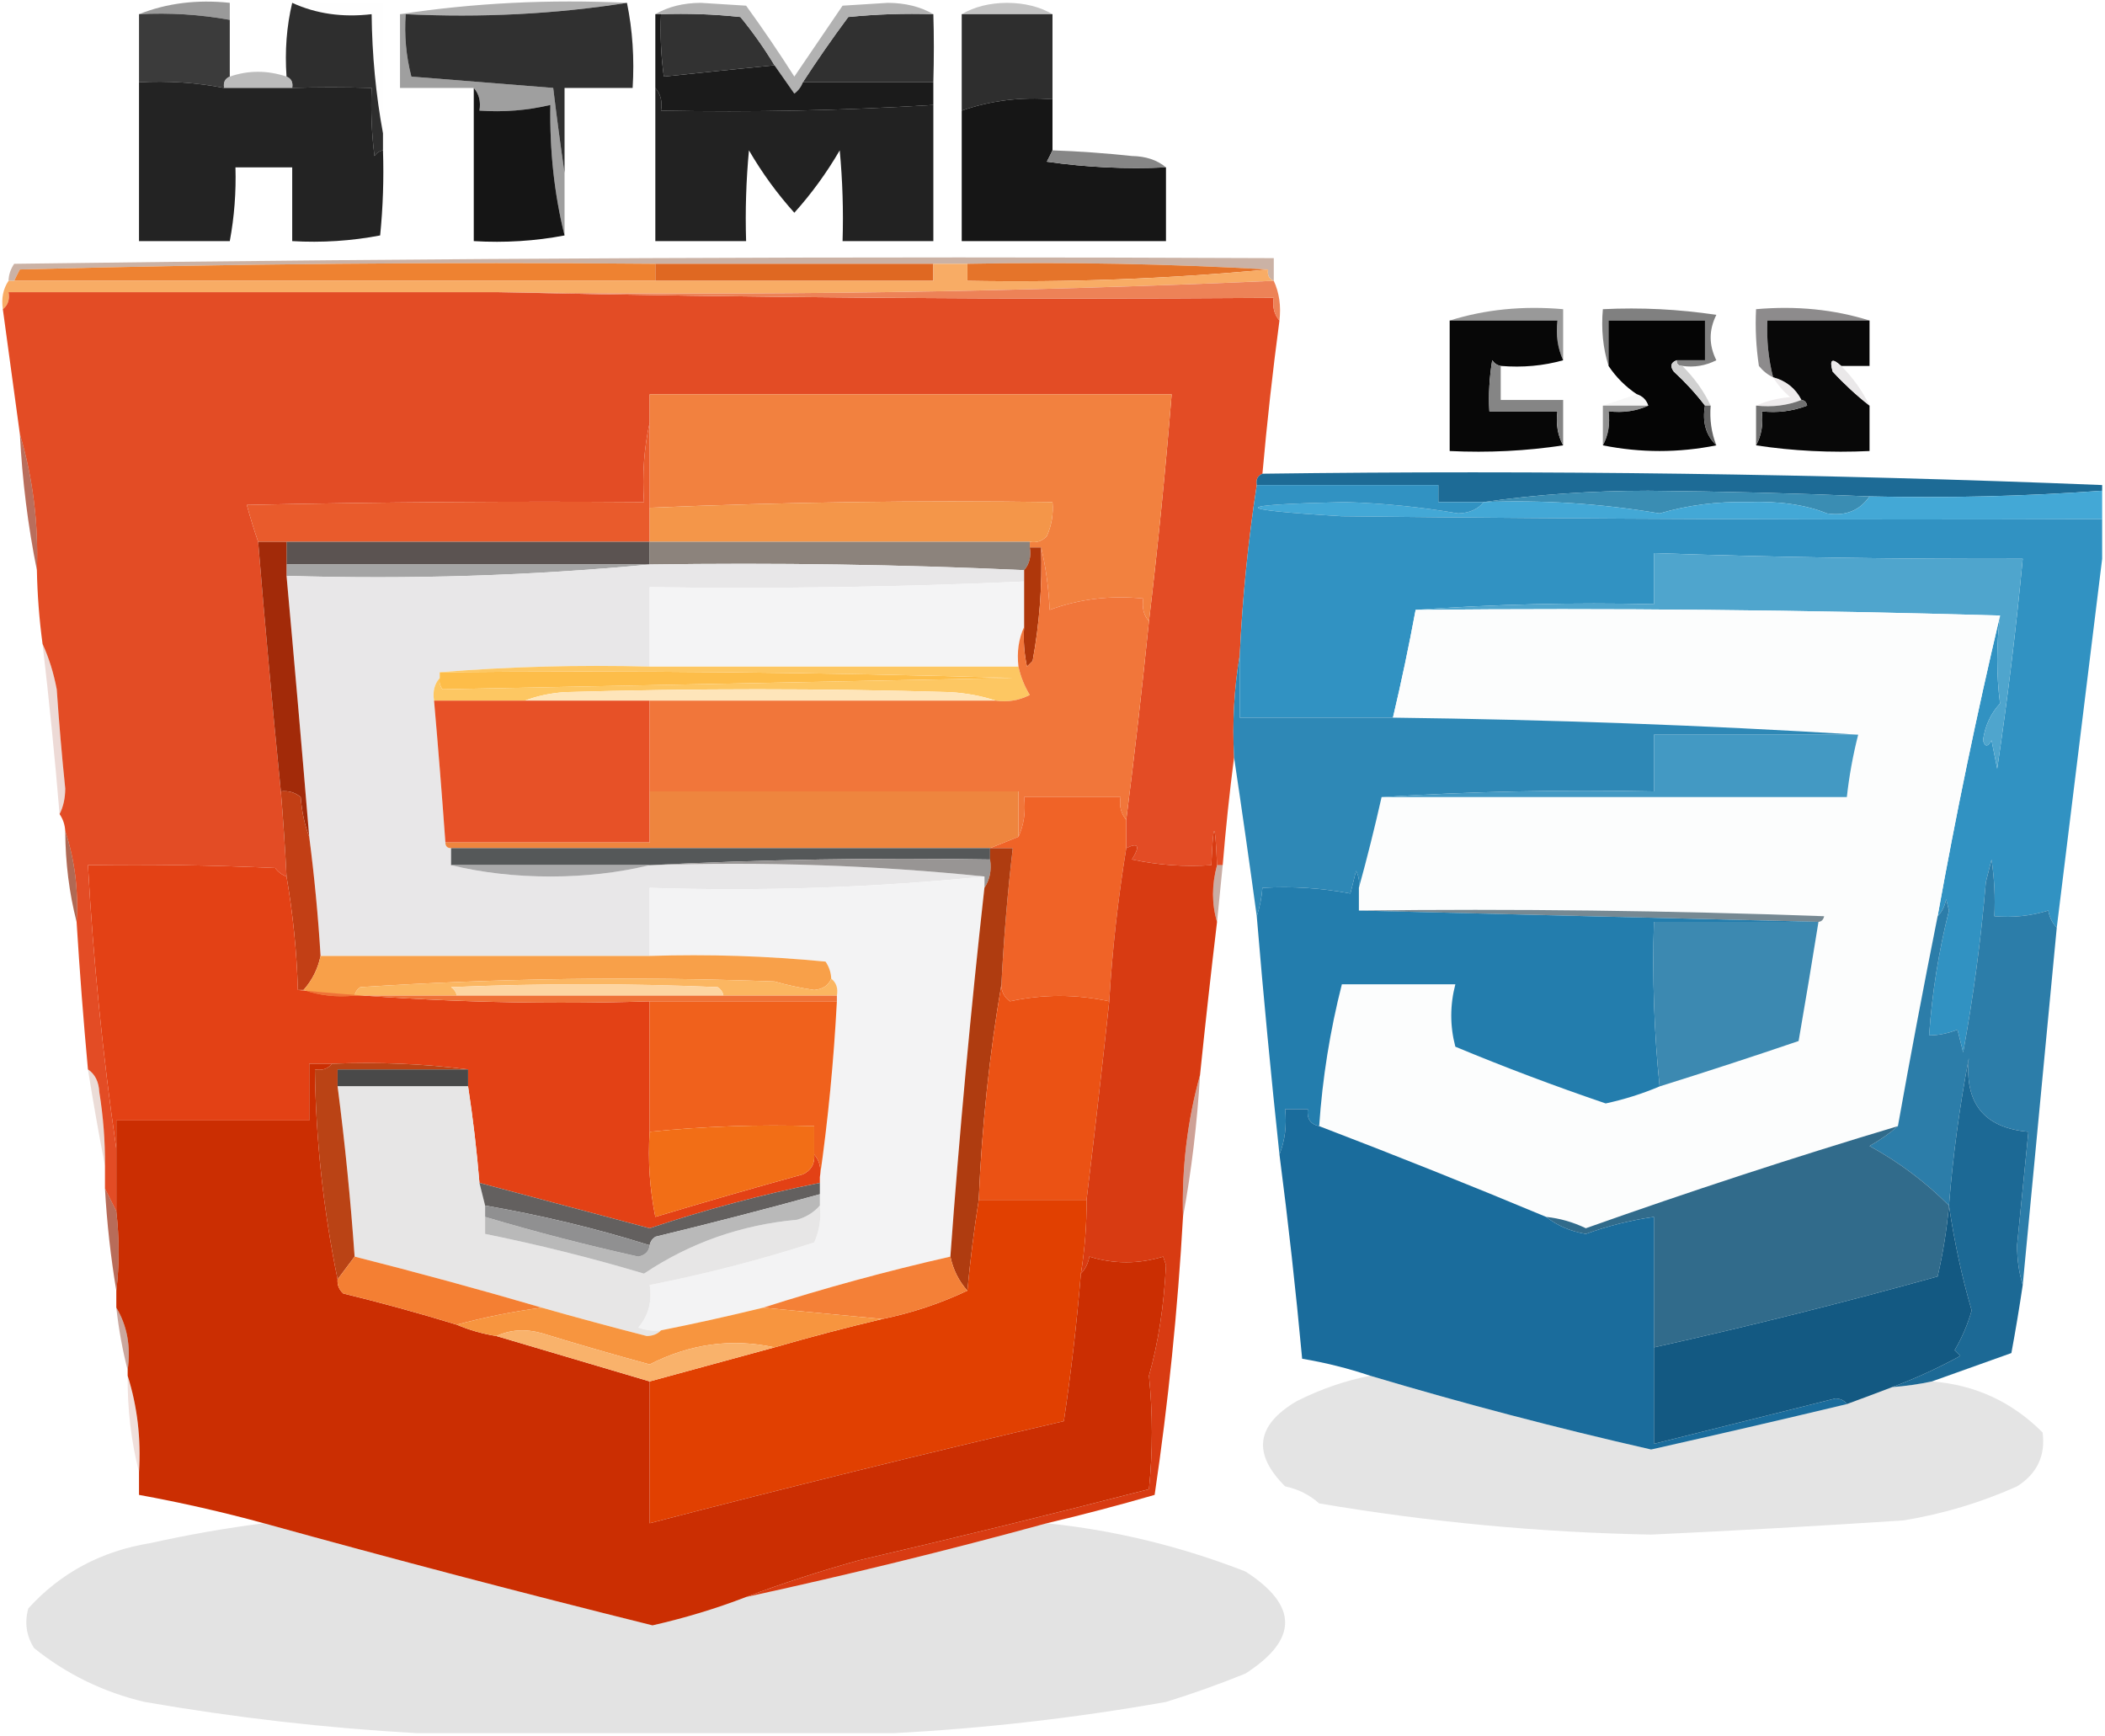 <?xml version="1.0" encoding="UTF-8"?>
<!DOCTYPE svg PUBLIC "-//W3C//DTD SVG 1.1//EN" "http://www.w3.org/Graphics/SVG/1.1/DTD/svg11.dtd">
<svg xmlns="http://www.w3.org/2000/svg" version="1.1" width="371px" height="306px" style="shape-rendering:geometricPrecision; text-rendering:geometricPrecision; image-rendering:optimizeQuality; fill-rule:evenodd; clip-rule:evenodd" xmlns:xlink="http://www.w3.org/1999/xlink">
<g><path style="opacity:0.008" fill="#888888" d="M 51.5,0.5 C 56.833,0.5 62.167,0.5 67.5,0.5C 67.5,8.167 67.5,15.833 67.5,23.5C 66.245,16.7 65.578,9.7 65.5,2.5C 60.381,3.103 55.715,2.436 51.5,0.5 Z"/></g>
<g><path style="opacity:1" fill="#9a9a9a" d="M 40.5,3.5 C 35.26,2.551 29.927,2.218 24.5,2.5C 29.396,0.554 34.729,-0.113 40.5,0.5C 40.5,1.5 40.5,2.5 40.5,3.5 Z"/></g>
<g><path style="opacity:1" fill="#afafaf" d="M 110.5,0.5 C 97.876,2.481 84.876,3.148 71.5,2.5C 71.167,2.5 70.833,2.5 70.5,2.5C 83.458,0.519 96.791,-0.148 110.5,0.5 Z"/></g>
<g><path style="opacity:1" fill="#c3c3c3" d="M 185.5,2.5 C 180.167,2.5 174.833,2.5 169.5,2.5C 171.743,1.188 174.41,0.522 177.5,0.5C 180.59,0.522 183.257,1.188 185.5,2.5 Z"/></g>
<g><path style="opacity:0.941" fill="#2f2f2f" d="M 24.5,2.5 C 29.927,2.218 35.26,2.551 40.5,3.5C 40.5,6.833 40.5,10.167 40.5,13.5C 39.662,13.842 39.328,14.508 39.5,15.5C 34.595,14.555 29.595,14.221 24.5,14.5C 24.5,10.5 24.5,6.5 24.5,2.5 Z"/></g>
<g><path style="opacity:0.997" fill="#303030" d="M 110.5,0.5 C 111.487,5.305 111.821,10.305 111.5,15.5C 107.5,15.5 103.5,15.5 99.5,15.5C 99.5,20.5 99.5,25.5 99.5,30.5C 98.787,25.632 98.121,20.632 97.5,15.5C 89.167,14.833 80.833,14.167 72.5,13.5C 71.574,9.906 71.241,6.24 71.5,2.5C 84.876,3.148 97.876,2.481 110.5,0.5 Z"/></g>
<g><path style="opacity:1" fill="#323232" d="M 116.5,2.5 C 121.179,2.334 125.845,2.501 130.5,3C 132.72,5.713 134.72,8.546 136.5,11.5C 129.999,12.148 123.499,12.815 117,13.5C 116.501,9.848 116.335,6.182 116.5,2.5 Z"/></g>
<g><path style="opacity:0.993" fill="#2e2e2e" d="M 51.5,0.5 C 55.715,2.436 60.381,3.103 65.5,2.5C 65.578,9.7 66.245,16.7 67.5,23.5C 67.5,24.5 67.5,25.5 67.5,26.5C 66.883,26.611 66.383,26.944 66,27.5C 65.501,23.514 65.335,19.514 65.5,15.5C 60.622,15.354 55.956,15.354 51.5,15.5C 51.672,14.508 51.338,13.842 50.5,13.5C 50.182,8.968 50.515,4.634 51.5,0.5 Z"/></g>
<g><path style="opacity:1" fill="#303030" d="M 164.5,2.5 C 164.617,6.19 164.617,10.19 164.5,14.5C 156.833,14.5 149.167,14.5 141.5,14.5C 144.034,10.608 146.7,6.775 149.5,3C 154.489,2.501 159.489,2.334 164.5,2.5 Z"/></g>
<g><path style="opacity:0.993" fill="#2e2e2e" d="M 169.5,2.5 C 174.833,2.5 180.167,2.5 185.5,2.5C 185.5,7.5 185.5,12.5 185.5,17.5C 179.942,17.057 174.609,17.724 169.5,19.5C 169.5,13.833 169.5,8.167 169.5,2.5 Z"/></g>
<g><path style="opacity:0.902" fill="#aaaaaa" d="M 164.5,2.5 C 159.489,2.334 154.489,2.501 149.5,3C 146.7,6.775 144.034,10.608 141.5,14.5C 141.217,15.289 140.717,15.956 140,16.5C 138.824,14.804 137.657,13.138 136.5,11.5C 134.72,8.546 132.72,5.713 130.5,3C 125.845,2.501 121.179,2.334 116.5,2.5C 116.167,2.5 115.833,2.5 115.5,2.5C 117.743,1.188 120.41,0.522 123.5,0.5C 126.167,0.667 128.833,0.833 131.5,1C 134.457,5.08 137.29,9.247 140,13.5C 142.833,9.333 145.667,5.167 148.5,1C 151.167,0.833 153.833,0.667 156.5,0.5C 159.59,0.522 162.257,1.188 164.5,2.5 Z"/></g>
<g><path style="opacity:0.678" fill="#9b9b9b" d="M 50.5,13.5 C 51.338,13.842 51.672,14.508 51.5,15.5C 47.5,15.5 43.5,15.5 39.5,15.5C 39.328,14.508 39.662,13.842 40.5,13.5C 43.781,12.372 47.115,12.372 50.5,13.5 Z"/></g>
<g><path style="opacity:0.421" fill="#1b1b1b" d="M 70.5,2.5 C 70.833,2.5 71.167,2.5 71.5,2.5C 71.241,6.24 71.574,9.906 72.5,13.5C 80.833,14.167 89.167,14.833 97.5,15.5C 98.121,20.632 98.787,25.632 99.5,30.5C 99.5,34.167 99.5,37.833 99.5,41.5C 97.695,34.232 96.861,26.565 97,18.5C 92.934,19.464 88.767,19.797 84.5,19.5C 84.768,17.901 84.434,16.568 83.5,15.5C 79.167,15.5 74.833,15.5 70.5,15.5C 70.5,11.167 70.5,6.833 70.5,2.5 Z"/></g>
<g><path style="opacity:0.99" fill="#1a1a1a" d="M 115.5,2.5 C 115.833,2.5 116.167,2.5 116.5,2.5C 116.335,6.182 116.501,9.848 117,13.5C 123.499,12.815 129.999,12.148 136.5,11.5C 137.657,13.138 138.824,14.804 140,16.5C 140.717,15.956 141.217,15.289 141.5,14.5C 149.167,14.5 156.833,14.5 164.5,14.5C 164.5,15.833 164.5,17.167 164.5,18.5C 148.578,19.484 132.578,19.817 116.5,19.5C 116.768,17.901 116.434,16.568 115.5,15.5C 115.5,11.167 115.5,6.833 115.5,2.5 Z"/></g>
<g><path style="opacity:0.916" fill="#020202" d="M 185.5,17.5 C 185.5,20.5 185.5,23.5 185.5,26.5C 185.196,27.15 184.863,27.817 184.5,28.5C 191.468,29.497 198.468,29.83 205.5,29.5C 205.5,33.833 205.5,38.167 205.5,42.5C 193.5,42.5 181.5,42.5 169.5,42.5C 169.5,34.833 169.5,27.167 169.5,19.5C 174.609,17.724 179.942,17.057 185.5,17.5 Z"/></g>
<g><path style="opacity:0.883" fill="#070707" d="M 24.5,14.5 C 29.595,14.221 34.595,14.555 39.5,15.5C 43.5,15.5 47.5,15.5 51.5,15.5C 55.956,15.354 60.622,15.354 65.5,15.5C 65.335,19.514 65.501,23.514 66,27.5C 66.383,26.944 66.883,26.611 67.5,26.5C 67.666,31.511 67.499,36.511 67,41.5C 61.928,42.471 56.762,42.805 51.5,42.5C 51.5,38.167 51.5,33.833 51.5,29.5C 48.167,29.5 44.833,29.5 41.5,29.5C 41.628,33.881 41.295,38.215 40.5,42.5C 35.167,42.5 29.833,42.5 24.5,42.5C 24.5,33.167 24.5,23.833 24.5,14.5 Z"/></g>
<g><path style="opacity:0.915" fill="#010101" d="M 83.5,15.5 C 84.434,16.568 84.768,17.901 84.5,19.5C 88.767,19.797 92.934,19.464 97,18.5C 96.861,26.565 97.695,34.232 99.5,41.5C 94.359,42.488 89.026,42.821 83.5,42.5C 83.5,33.5 83.5,24.5 83.5,15.5 Z"/></g>
<g><path style="opacity:0.868" fill="#020202" d="M 115.5,15.5 C 116.434,16.568 116.768,17.901 116.5,19.5C 132.578,19.817 148.578,19.484 164.5,18.5C 164.5,26.5 164.5,34.5 164.5,42.5C 159.167,42.5 153.833,42.5 148.5,42.5C 148.666,37.156 148.499,31.823 148,26.5C 145.694,30.466 143.028,34.132 140,37.5C 136.972,34.132 134.306,30.466 132,26.5C 131.501,31.823 131.334,37.156 131.5,42.5C 126.167,42.5 120.833,42.5 115.5,42.5C 115.5,33.5 115.5,24.5 115.5,15.5 Z"/></g>
<g><path style="opacity:1" fill="#868686" d="M 185.5,26.5 C 190.174,26.667 194.841,27.001 199.5,27.5C 201.952,27.539 203.952,28.206 205.5,29.5C 198.468,29.83 191.468,29.497 184.5,28.5C 184.863,27.817 185.196,27.15 185.5,26.5 Z"/></g>
<g><path style="opacity:0.376" fill="#763311" d="M 224.5,49.5 C 223.662,49.158 223.328,48.492 223.5,47.5C 206.008,46.503 188.341,46.17 170.5,46.5C 168.5,46.5 166.5,46.5 164.5,46.5C 148.167,46.5 131.833,46.5 115.5,46.5C 78.161,46.167 40.827,46.5 3.5,47.5C 3.137,48.184 2.804,48.85 2.5,49.5C 2.167,49.5 1.833,49.5 1.5,49.5C 1.539,48.417 1.873,47.417 2.5,46.5C 76.497,45.5 150.497,45.167 224.5,45.5C 224.5,46.833 224.5,48.167 224.5,49.5 Z"/></g>
<g><path style="opacity:1" fill="#ee8231" d="M 115.5,46.5 C 115.5,47.5 115.5,48.5 115.5,49.5C 77.833,49.5 40.167,49.5 2.5,49.5C 2.804,48.85 3.137,48.184 3.5,47.5C 40.827,46.5 78.161,46.167 115.5,46.5 Z"/></g>
<g><path style="opacity:1" fill="#df6822" d="M 115.5,46.5 C 131.833,46.5 148.167,46.5 164.5,46.5C 164.5,47.5 164.5,48.5 164.5,49.5C 148.167,49.5 131.833,49.5 115.5,49.5C 115.5,48.5 115.5,47.5 115.5,46.5 Z"/></g>
<g><path style="opacity:1" fill="#e5742a" d="M 170.5,46.5 C 188.341,46.17 206.008,46.503 223.5,47.5C 205.931,49.155 188.264,49.822 170.5,49.5C 170.5,48.5 170.5,47.5 170.5,46.5 Z"/></g>
<g><path style="opacity:1" fill="#f8ac65" d="M 164.5,46.5 C 166.5,46.5 168.5,46.5 170.5,46.5C 170.5,47.5 170.5,48.5 170.5,49.5C 188.264,49.822 205.931,49.155 223.5,47.5C 223.328,48.492 223.662,49.158 224.5,49.5C 179.179,51.495 133.512,52.162 87.5,51.5C 58.833,51.5 30.167,51.5 1.5,51.5C 1.737,52.791 1.404,53.791 0.5,54.5C 0.216,52.585 0.549,50.919 1.5,49.5C 1.833,49.5 2.167,49.5 2.5,49.5C 40.167,49.5 77.833,49.5 115.5,49.5C 131.833,49.5 148.167,49.5 164.5,49.5C 164.5,48.5 164.5,47.5 164.5,46.5 Z"/></g>
<g><path style="opacity:1" fill="#e34c25" d="M 87.5,51.5 C 132.997,52.499 178.664,52.832 224.5,52.5C 224.232,54.099 224.566,55.432 225.5,56.5C 224.303,65.472 223.303,74.472 222.5,83.5C 221.662,83.842 221.328,84.508 221.5,85.5C 219.974,95.429 218.974,105.429 218.5,115.5C 217.51,121.31 217.177,127.31 217.5,133.5C 216.687,139.815 216.021,146.148 215.5,152.5C 215.167,152.5 214.833,152.5 214.5,152.5C 214.167,144.5 213.833,144.5 213.5,152.5C 208.786,152.827 204.12,152.493 199.5,151.5C 200.988,149.114 200.655,148.448 198.5,149.5C 198.5,147.833 198.5,146.167 198.5,144.5C 199.98,132.849 201.313,121.182 202.5,109.5C 204.087,96.199 205.421,82.866 206.5,69.5C 175.833,69.5 145.167,69.5 114.5,69.5C 114.5,71.167 114.5,72.833 114.5,74.5C 113.514,78.97 113.181,83.637 113.5,88.5C 90.164,88.333 66.831,88.5 43.5,89C 44.117,91.277 44.784,93.444 45.5,95.5C 46.702,110.189 48.036,124.855 49.5,139.5C 49.916,144.493 50.249,149.493 50.5,154.5C 49.711,154.217 49.044,153.717 48.5,153C 37.505,152.5 26.505,152.333 15.5,152.5C 16.451,169.379 18.118,186.045 20.5,202.5C 20.5,206.167 20.5,209.833 20.5,213.5C 19.833,212.167 19.167,210.833 18.5,209.5C 18.5,208.167 18.5,206.833 18.5,205.5C 18.534,201.141 18.201,196.808 17.5,192.5C 17.415,190.667 16.748,189.334 15.5,188.5C 14.701,179.844 14.034,171.178 13.5,162.5C 13.844,156.902 13.178,151.568 11.5,146.5C 11.443,145.391 11.11,144.391 10.5,143.5C 11.158,142.207 11.492,140.707 11.5,139C 10.898,133.176 10.398,127.342 10,121.5C 9.454,118.621 8.621,115.954 7.5,113.5C 6.92,109.19 6.586,104.857 6.5,100.5C 6.796,92.197 5.796,84.197 3.5,76.5C 2.5,69.167 1.5,61.833 0.5,54.5C 1.404,53.791 1.737,52.791 1.5,51.5C 30.167,51.5 58.833,51.5 87.5,51.5 Z"/></g>
<g><path style="opacity:1" fill="#ed8257" d="M 224.5,49.5 C 225.468,51.607 225.802,53.941 225.5,56.5C 224.566,55.432 224.232,54.099 224.5,52.5C 178.664,52.832 132.997,52.499 87.5,51.5C 133.512,52.162 179.179,51.495 224.5,49.5 Z"/></g>
<g><path style="opacity:1" fill="#999999" d="M 275.5,63.5 C 274.532,61.393 274.198,59.059 274.5,56.5C 268.167,56.5 261.833,56.5 255.5,56.5C 261.75,54.541 268.416,53.874 275.5,54.5C 275.5,57.5 275.5,60.5 275.5,63.5 Z"/></g>
<g><path style="opacity:1" fill="#808080" d="M 296.5,64.5 C 295.833,64.5 295.5,64.167 295.5,63.5C 297.167,63.5 298.833,63.5 300.5,63.5C 300.5,61.167 300.5,58.833 300.5,56.5C 294.833,56.5 289.167,56.5 283.5,56.5C 283.5,59.167 283.5,61.833 283.5,64.5C 282.521,61.375 282.187,58.042 282.5,54.5C 289.2,54.17 295.866,54.503 302.5,55.5C 301.167,58.167 301.167,60.833 302.5,63.5C 300.604,64.466 298.604,64.799 296.5,64.5 Z"/></g>
<g><path style="opacity:0.997" fill="#8d8b8c" d="M 329.5,56.5 C 323.5,56.5 317.5,56.5 311.5,56.5C 311.342,59.902 311.676,63.236 312.5,66.5C 311.542,66.047 310.708,65.38 310,64.5C 309.502,61.183 309.335,57.85 309.5,54.5C 316.584,53.874 323.25,54.541 329.5,56.5 Z"/></g>
<g><path style="opacity:0.986" fill="#050505" d="M 255.5,56.5 C 261.833,56.5 268.167,56.5 274.5,56.5C 274.198,59.059 274.532,61.393 275.5,63.5C 272.038,64.482 268.371,64.815 264.5,64.5C 263.883,64.389 263.383,64.056 263,63.5C 262.502,66.482 262.335,69.482 262.5,72.5C 266.5,72.5 270.5,72.5 274.5,72.5C 274.205,74.735 274.539,76.735 275.5,78.5C 269.021,79.491 262.354,79.824 255.5,79.5C 255.5,71.833 255.5,64.167 255.5,56.5 Z"/></g>
<g><path style="opacity:0.987" fill="#030303" d="M 295.5,63.5 C 294.475,63.897 294.308,64.563 295,65.5C 297.04,67.37 298.873,69.37 300.5,71.5C 299.99,74.388 300.656,76.721 302.5,78.5C 295.833,79.833 289.167,79.833 282.5,78.5C 283.461,76.735 283.795,74.735 283.5,72.5C 286.059,72.802 288.393,72.468 290.5,71.5C 290.167,70.5 289.5,69.833 288.5,69.5C 286.5,68.167 284.833,66.5 283.5,64.5C 283.5,61.833 283.5,59.167 283.5,56.5C 289.167,56.5 294.833,56.5 300.5,56.5C 300.5,58.833 300.5,61.167 300.5,63.5C 298.833,63.5 297.167,63.5 295.5,63.5 Z"/></g>
<g><path style="opacity:0.987" fill="#060606" d="M 329.5,56.5 C 329.5,59.167 329.5,61.833 329.5,64.5C 327.833,64.5 326.167,64.5 324.5,64.5C 322.895,63.031 322.395,63.365 323,65.5C 325.037,67.706 327.203,69.706 329.5,71.5C 329.5,74.167 329.5,76.833 329.5,79.5C 322.646,79.824 315.979,79.491 309.5,78.5C 310.461,76.735 310.795,74.735 310.5,72.5C 313.247,72.813 315.914,72.48 318.5,71.5C 318.376,70.893 318.043,70.56 317.5,70.5C 316.441,68.445 314.775,67.111 312.5,66.5C 311.676,63.236 311.342,59.902 311.5,56.5C 317.5,56.5 323.5,56.5 329.5,56.5 Z"/></g>
<g><path style="opacity:1" fill="#d1d1d1" d="M 295.5,63.5 C 295.5,64.167 295.833,64.5 296.5,64.5C 298.631,66.611 300.298,68.944 301.5,71.5C 301.167,71.5 300.833,71.5 300.5,71.5C 298.873,69.37 297.04,67.37 295,65.5C 294.308,64.563 294.475,63.897 295.5,63.5 Z"/></g>
<g><path style="opacity:0.929" fill="#e8e6e7" d="M 324.5,64.5 C 326.58,66.573 328.246,68.907 329.5,71.5C 327.203,69.706 325.037,67.706 323,65.5C 322.395,63.365 322.895,63.031 324.5,64.5 Z"/></g>
<g><path style="opacity:0.53" fill="#dedadb" d="M 312.5,66.5 C 314.775,67.111 316.441,68.445 317.5,70.5C 315.052,71.473 312.385,71.806 309.5,71.5C 311.292,70.691 313.292,70.191 315.5,70C 314.29,68.961 313.29,67.794 312.5,66.5 Z"/></g>
<g><path style="opacity:0.646" fill="#f2f1f1" d="M 288.5,69.5 C 289.5,69.833 290.167,70.5 290.5,71.5C 287.833,71.5 285.167,71.5 282.5,71.5C 284.5,70.833 286.5,70.167 288.5,69.5 Z"/></g>
<g><path style="opacity:1" fill="#f2813f" d="M 202.5,109.5 C 201.566,108.432 201.232,107.099 201.5,105.5C 195.697,104.913 190.197,105.58 185,107.5C 184.823,103.644 184.323,99.977 183.5,96.5C 182.833,96.5 182.167,96.5 181.5,96.5C 181.5,96.167 181.5,95.833 181.5,95.5C 182.675,95.719 183.675,95.386 184.5,94.5C 185.348,92.591 185.682,90.591 185.5,88.5C 161.759,88.177 138.092,88.511 114.5,89.5C 114.5,84.5 114.5,79.5 114.5,74.5C 114.5,72.833 114.5,71.167 114.5,69.5C 145.167,69.5 175.833,69.5 206.5,69.5C 205.421,82.866 204.087,96.199 202.5,109.5 Z"/></g>
<g><path style="opacity:1" fill="#858585" d="M 264.5,64.5 C 264.5,66.5 264.5,68.5 264.5,70.5C 268.167,70.5 271.833,70.5 275.5,70.5C 275.5,73.167 275.5,75.833 275.5,78.5C 274.539,76.735 274.205,74.735 274.5,72.5C 270.5,72.5 266.5,72.5 262.5,72.5C 262.335,69.482 262.502,66.482 263,63.5C 263.383,64.056 263.883,64.389 264.5,64.5 Z"/></g>
<g><path style="opacity:0.991" fill="#707070" d="M 317.5,70.5 C 318.043,70.56 318.376,70.893 318.5,71.5C 315.914,72.48 313.247,72.813 310.5,72.5C 310.795,74.735 310.461,76.735 309.5,78.5C 309.5,76.167 309.5,73.833 309.5,71.5C 312.385,71.806 315.052,71.473 317.5,70.5 Z"/></g>
<g><path style="opacity:0.734" fill="#6b6b6b" d="M 282.5,71.5 C 285.167,71.5 287.833,71.5 290.5,71.5C 288.393,72.468 286.059,72.802 283.5,72.5C 283.795,74.735 283.461,76.735 282.5,78.5C 282.5,76.167 282.5,73.833 282.5,71.5 Z"/></g>
<g><path style="opacity:0.94" fill="#595959" d="M 300.5,71.5 C 300.833,71.5 301.167,71.5 301.5,71.5C 301.298,73.95 301.631,76.283 302.5,78.5C 300.656,76.721 299.99,74.388 300.5,71.5 Z"/></g>
<g><path style="opacity:0.712" fill="#9d351b" d="M 3.5,76.5 C 5.796,84.197 6.796,92.197 6.5,100.5C 4.929,92.709 3.929,84.709 3.5,76.5 Z"/></g>
<g><path style="opacity:1" fill="#1d6b96" d="M 222.5,83.5 C 272.051,82.845 321.384,83.512 370.5,85.5C 370.5,85.833 370.5,86.167 370.5,86.5C 356.912,87.481 343.246,87.815 329.5,87.5C 316.511,86.948 303.511,86.615 290.5,86.5C 280.476,86.501 270.809,87.168 261.5,88.5C 258.833,88.5 256.167,88.5 253.5,88.5C 253.5,87.5 253.5,86.5 253.5,85.5C 242.833,85.5 232.167,85.5 221.5,85.5C 221.328,84.508 221.662,83.842 222.5,83.5 Z"/></g>
<g><path style="opacity:1" fill="#3a8db3" d="M 329.5,87.5 C 327.763,90.012 325.263,91.012 322,90.5C 318.221,88.966 313.554,88.299 308,88.5C 302.638,88.38 297.471,89.047 292.5,90.5C 282.242,88.762 271.909,88.096 261.5,88.5C 270.809,87.168 280.476,86.501 290.5,86.5C 303.511,86.615 316.511,86.948 329.5,87.5 Z"/></g>
<g><path style="opacity:1" fill="#e95b2c" d="M 114.5,74.5 C 114.5,79.5 114.5,84.5 114.5,89.5C 114.5,91.5 114.5,93.5 114.5,95.5C 93.167,95.5 71.833,95.5 50.5,95.5C 48.833,95.5 47.167,95.5 45.5,95.5C 44.784,93.444 44.117,91.277 43.5,89C 66.831,88.5 90.164,88.333 113.5,88.5C 113.181,83.637 113.514,78.97 114.5,74.5 Z"/></g>
<g><path style="opacity:1" fill="#43a8d6" d="M 370.5,86.5 C 370.5,88.167 370.5,89.833 370.5,91.5C 325.832,91.667 281.165,91.5 236.5,91C 216.634,89.802 216.8,88.968 237,88.5C 243.724,88.697 250.39,89.364 257,90.5C 258.986,90.431 260.486,89.765 261.5,88.5C 271.909,88.096 282.242,88.762 292.5,90.5C 297.471,89.047 302.638,88.38 308,88.5C 313.554,88.299 318.221,88.966 322,90.5C 325.263,91.012 327.763,90.012 329.5,87.5C 343.246,87.815 356.912,87.481 370.5,86.5 Z"/></g>
<g><path style="opacity:1" fill="#f49649" d="M 181.5,95.5 C 159.167,95.5 136.833,95.5 114.5,95.5C 114.5,93.5 114.5,91.5 114.5,89.5C 138.092,88.511 161.759,88.177 185.5,88.5C 185.682,90.591 185.348,92.591 184.5,94.5C 183.675,95.386 182.675,95.719 181.5,95.5 Z"/></g>
<g><path style="opacity:1" fill="#5b5351" d="M 50.5,95.5 C 71.833,95.5 93.167,95.5 114.5,95.5C 114.5,96.833 114.5,98.167 114.5,99.5C 93.167,99.5 71.833,99.5 50.5,99.5C 50.5,98.167 50.5,96.833 50.5,95.5 Z"/></g>
<g><path style="opacity:1" fill="#8c837c" d="M 114.5,95.5 C 136.833,95.5 159.167,95.5 181.5,95.5C 181.5,95.833 181.5,96.167 181.5,96.5C 181.768,98.099 181.434,99.432 180.5,100.5C 158.673,99.503 136.673,99.169 114.5,99.5C 114.5,98.167 114.5,96.833 114.5,95.5 Z"/></g>
<g><path style="opacity:1" fill="#3192c2" d="M 221.5,85.5 C 232.167,85.5 242.833,85.5 253.5,85.5C 253.5,86.5 253.5,87.5 253.5,88.5C 256.167,88.5 258.833,88.5 261.5,88.5C 260.486,89.765 258.986,90.431 257,90.5C 250.39,89.364 243.724,88.697 237,88.5C 216.8,88.968 216.634,89.802 236.5,91C 281.165,91.5 325.832,91.667 370.5,91.5C 370.5,93.833 370.5,96.167 370.5,98.5C 367.833,120.167 365.167,141.833 362.5,163.5C 361.732,162.737 361.232,161.737 361,160.5C 357.943,161.451 354.777,161.784 351.5,161.5C 351.665,158.15 351.498,154.817 351,151.5C 350.667,152.833 350.333,154.167 350,155.5C 349.145,165.582 347.811,175.582 346,185.5C 345.667,184.167 345.333,182.833 345,181.5C 343.249,182.174 341.583,182.507 340,182.5C 340.509,175.104 341.676,167.771 343.5,160.5C 343.333,159.833 343.167,159.167 343,158.5C 342.768,159.737 342.268,160.737 341.5,161.5C 344.712,143.634 348.379,125.967 352.5,108.5C 351.854,113.75 351.854,118.917 352.5,124C 350.844,125.797 349.844,127.964 349.5,130.5C 349.846,131.696 350.346,131.696 351,130.5C 351.333,132.167 351.667,133.833 352,135.5C 353.83,123.193 355.33,110.859 356.5,98.5C 334.825,98.578 313.158,98.245 291.5,97.5C 291.5,100.5 291.5,103.5 291.5,106.5C 277.323,106.171 263.323,106.504 249.5,107.5C 248.317,113.894 246.984,120.227 245.5,126.5C 236.5,126.5 227.5,126.5 218.5,126.5C 218.5,122.833 218.5,119.167 218.5,115.5C 218.974,105.429 219.974,95.429 221.5,85.5 Z"/></g>
<g><path style="opacity:1" fill="#4fa5cd" d="M 352.5,108.5 C 318.337,107.502 284.004,107.168 249.5,107.5C 263.323,106.504 277.323,106.171 291.5,106.5C 291.5,103.5 291.5,100.5 291.5,97.5C 313.158,98.245 334.825,98.578 356.5,98.5C 355.33,110.859 353.83,123.193 352,135.5C 351.667,133.833 351.333,132.167 351,130.5C 350.346,131.696 349.846,131.696 349.5,130.5C 349.844,127.964 350.844,125.797 352.5,124C 351.854,118.917 351.854,113.75 352.5,108.5 Z"/></g>
<g><path style="opacity:1" fill="#a4a4a4" d="M 50.5,99.5 C 71.833,99.5 93.167,99.5 114.5,99.5C 93.526,101.489 72.193,102.156 50.5,101.5C 50.5,100.833 50.5,100.167 50.5,99.5 Z"/></g>
<g><path style="opacity:1" fill="#e8e7e8" d="M 114.5,99.5 C 136.673,99.169 158.673,99.503 180.5,100.5C 180.5,101.167 180.5,101.833 180.5,102.5C 158.575,103.489 136.575,103.822 114.5,103.5C 114.5,108.167 114.5,112.833 114.5,117.5C 101.989,117.171 89.655,117.505 77.5,118.5C 77.5,118.833 77.5,119.167 77.5,119.5C 76.566,120.568 76.232,121.901 76.5,123.5C 77.233,131.828 77.899,140.161 78.5,148.5C 78.5,149.167 78.833,149.5 79.5,149.5C 79.5,150.5 79.5,151.5 79.5,152.5C 84.96,153.829 90.793,154.496 97,154.5C 103.207,154.496 109.04,153.829 114.5,152.5C 134.528,151.846 154.195,152.512 173.5,154.5C 154.067,156.469 134.4,157.136 114.5,156.5C 114.5,160.5 114.5,164.5 114.5,168.5C 95.167,168.5 75.833,168.5 56.5,168.5C 56.073,161.468 55.406,154.468 54.5,147.5C 53.227,132.161 51.893,116.828 50.5,101.5C 72.193,102.156 93.526,101.489 114.5,99.5 Z"/></g>
<g><path style="opacity:1" fill="#f4f4f5" d="M 180.5,102.5 C 180.5,105.167 180.5,107.833 180.5,110.5C 179.532,112.607 179.198,114.941 179.5,117.5C 157.833,117.5 136.167,117.5 114.5,117.5C 114.5,112.833 114.5,108.167 114.5,103.5C 136.575,103.822 158.575,103.489 180.5,102.5 Z"/></g>
<g><path style="opacity:1" fill="#fcfdfd" d="M 249.5,107.5 C 284.004,107.168 318.337,107.502 352.5,108.5C 348.379,125.967 344.712,143.634 341.5,161.5C 339.039,173.806 336.706,186.139 334.5,198.5C 316.055,204.031 297.722,210.031 279.5,216.5C 277.271,215.423 274.937,214.756 272.5,214.5C 259.317,208.99 245.984,203.657 232.5,198.5C 233.077,190.041 234.41,181.707 236.5,173.5C 243.167,173.5 249.833,173.5 256.5,173.5C 255.54,177.195 255.54,180.861 256.5,184.5C 265.23,188.132 274.064,191.465 283,194.5C 286.29,193.792 289.456,192.792 292.5,191.5C 300.707,188.931 308.874,186.264 317,183.5C 318.216,176.483 319.383,169.483 320.5,162.5C 321.043,162.44 321.376,162.107 321.5,161.5C 294.175,160.5 266.841,160.167 239.5,160.5C 239.5,159.167 239.5,157.833 239.5,156.5C 240.961,151.194 242.294,145.861 243.5,140.5C 270.833,140.5 298.167,140.5 325.5,140.5C 325.911,136.779 326.578,133.112 327.5,129.5C 300.349,127.836 273.015,126.836 245.5,126.5C 246.984,120.227 248.317,113.894 249.5,107.5 Z"/></g>
<g><path style="opacity:1" fill="#af370b" d="M 181.5,96.5 C 182.167,96.5 182.833,96.5 183.5,96.5C 183.71,103.222 183.21,109.888 182,116.5C 181.667,116.833 181.333,117.167 181,117.5C 180.503,115.19 180.337,112.857 180.5,110.5C 180.5,107.833 180.5,105.167 180.5,102.5C 180.5,101.833 180.5,101.167 180.5,100.5C 181.434,99.432 181.768,98.099 181.5,96.5 Z"/></g>
<g><path style="opacity:1" fill="#a22a09" d="M 45.5,95.5 C 47.167,95.5 48.833,95.5 50.5,95.5C 50.5,96.833 50.5,98.167 50.5,99.5C 50.5,100.167 50.5,100.833 50.5,101.5C 51.893,116.828 53.227,132.161 54.5,147.5C 53.686,145.369 53.186,143.036 53,140.5C 51.989,139.663 50.822,139.33 49.5,139.5C 48.036,124.855 46.702,110.189 45.5,95.5 Z"/></g>
<g><path style="opacity:1" fill="#fdbd49" d="M 77.5,118.5 C 111.173,118.167 144.84,118.5 178.5,119.5C 144.933,120.17 111.433,120.837 78,121.5C 77.536,120.906 77.369,120.239 77.5,119.5C 77.5,119.167 77.5,118.833 77.5,118.5 Z"/></g>
<g><path style="opacity:1" fill="#fdc762" d="M 77.5,118.5 C 89.655,117.505 101.989,117.171 114.5,117.5C 136.167,117.5 157.833,117.5 179.5,117.5C 179.877,119.258 180.544,120.925 181.5,122.5C 179.604,123.466 177.604,123.799 175.5,123.5C 173.031,122.683 170.365,122.183 167.5,122C 144.833,121.333 122.167,121.333 99.5,122C 96.964,122.186 94.631,122.686 92.5,123.5C 87.167,123.5 81.833,123.5 76.5,123.5C 76.232,121.901 76.566,120.568 77.5,119.5C 77.369,120.239 77.536,120.906 78,121.5C 111.433,120.837 144.933,120.17 178.5,119.5C 144.84,118.5 111.173,118.167 77.5,118.5 Z"/></g>
<g><path style="opacity:1" fill="#fee5ba" d="M 175.5,123.5 C 155.167,123.5 134.833,123.5 114.5,123.5C 107.167,123.5 99.833,123.5 92.5,123.5C 94.631,122.686 96.964,122.186 99.5,122C 122.167,121.333 144.833,121.333 167.5,122C 170.365,122.183 173.031,122.683 175.5,123.5 Z"/></g>
<g><path style="opacity:1" fill="#e75127" d="M 76.5,123.5 C 81.833,123.5 87.167,123.5 92.5,123.5C 99.833,123.5 107.167,123.5 114.5,123.5C 114.5,128.833 114.5,134.167 114.5,139.5C 114.5,142.5 114.5,145.5 114.5,148.5C 102.5,148.5 90.5,148.5 78.5,148.5C 77.899,140.161 77.233,131.828 76.5,123.5 Z"/></g>
<g><path style="opacity:0.999" fill="#2e88b6" d="M 218.5,115.5 C 218.5,119.167 218.5,122.833 218.5,126.5C 227.5,126.5 236.5,126.5 245.5,126.5C 273.015,126.836 300.349,127.836 327.5,129.5C 315.5,129.5 303.5,129.5 291.5,129.5C 291.5,132.833 291.5,136.167 291.5,139.5C 275.325,139.17 259.325,139.504 243.5,140.5C 242.294,145.861 240.961,151.194 239.5,156.5C 239.649,155.448 239.483,154.448 239,153.5C 238.667,154.833 238.333,156.167 238,157.5C 232.928,156.529 227.762,156.195 222.5,156.5C 222.371,158.216 222.038,159.883 221.5,161.5C 220.227,152.159 218.893,142.825 217.5,133.5C 217.177,127.31 217.51,121.31 218.5,115.5 Z"/></g>
<g><path style="opacity:1" fill="#4399c3" d="M 327.5,129.5 C 326.578,133.112 325.911,136.779 325.5,140.5C 298.167,140.5 270.833,140.5 243.5,140.5C 259.325,139.504 275.325,139.17 291.5,139.5C 291.5,136.167 291.5,132.833 291.5,129.5C 303.5,129.5 315.5,129.5 327.5,129.5 Z"/></g>
<g><path style="opacity:1" fill="#f1763a" d="M 183.5,96.5 C 184.323,99.977 184.823,103.644 185,107.5C 190.197,105.58 195.697,104.913 201.5,105.5C 201.232,107.099 201.566,108.432 202.5,109.5C 201.313,121.182 199.98,132.849 198.5,144.5C 197.566,143.432 197.232,142.099 197.5,140.5C 191.833,140.5 186.167,140.5 180.5,140.5C 180.802,143.059 180.468,145.393 179.5,147.5C 179.5,144.833 179.5,142.167 179.5,139.5C 157.833,139.5 136.167,139.5 114.5,139.5C 114.5,134.167 114.5,128.833 114.5,123.5C 134.833,123.5 155.167,123.5 175.5,123.5C 177.604,123.799 179.604,123.466 181.5,122.5C 180.544,120.925 179.877,119.258 179.5,117.5C 179.198,114.941 179.532,112.607 180.5,110.5C 180.337,112.857 180.503,115.19 181,117.5C 181.333,117.167 181.667,116.833 182,116.5C 183.21,109.888 183.71,103.222 183.5,96.5 Z"/></g>
<g><path style="opacity:0.176" fill="#9b3218" d="M 7.5,113.5 C 8.621,115.954 9.454,118.621 10,121.5C 10.398,127.342 10.898,133.176 11.5,139C 11.492,140.707 11.158,142.207 10.5,143.5C 9.665,133.483 8.665,123.483 7.5,113.5 Z"/></g>
<g><path style="opacity:1" fill="#ee853e" d="M 114.5,139.5 C 136.167,139.5 157.833,139.5 179.5,139.5C 179.5,142.167 179.5,144.833 179.5,147.5C 177.833,148.167 176.167,148.833 174.5,149.5C 142.833,149.5 111.167,149.5 79.5,149.5C 78.833,149.5 78.5,149.167 78.5,148.5C 90.5,148.5 102.5,148.5 114.5,148.5C 114.5,145.5 114.5,142.5 114.5,139.5 Z"/></g>
<g><path style="opacity:1" fill="#555859" d="M 79.5,149.5 C 111.167,149.5 142.833,149.5 174.5,149.5C 174.5,150.167 174.5,150.833 174.5,151.5C 154.326,151.17 134.326,151.503 114.5,152.5C 102.833,152.5 91.167,152.5 79.5,152.5C 79.5,151.5 79.5,150.5 79.5,149.5 Z"/></g>
<g><path style="opacity:0.727" fill="#933215" d="M 11.5,146.5 C 13.178,151.568 13.844,156.902 13.5,162.5C 12.194,157.384 11.527,152.051 11.5,146.5 Z"/></g>
<g><path style="opacity:1" fill="#c23f15" d="M 49.5,139.5 C 50.822,139.33 51.989,139.663 53,140.5C 53.186,143.036 53.686,145.369 54.5,147.5C 55.406,154.468 56.073,161.468 56.5,168.5C 56.025,170.784 55.025,172.784 53.5,174.5C 53.167,174.5 52.833,174.5 52.5,174.5C 52.302,167.782 51.635,161.115 50.5,154.5C 50.249,149.493 49.916,144.493 49.5,139.5 Z"/></g>
<g><path style="opacity:1" fill="#989594" d="M 114.5,152.5 C 134.326,151.503 154.326,151.17 174.5,151.5C 174.784,153.415 174.451,155.081 173.5,156.5C 173.5,155.833 173.5,155.167 173.5,154.5C 154.195,152.512 134.528,151.846 114.5,152.5 Z"/></g>
<g><path style="opacity:1" fill="#a9a9aa" d="M 79.5,152.5 C 91.167,152.5 102.833,152.5 114.5,152.5C 109.04,153.829 103.207,154.496 97,154.5C 90.793,154.496 84.96,153.829 79.5,152.5 Z"/></g>
<g><path style="opacity:1" fill="#f3f3f4" d="M 173.5,154.5 C 173.5,155.167 173.5,155.833 173.5,156.5C 171.089,178.125 169.089,199.792 167.5,221.5C 156.27,224.055 145.27,227.055 134.5,230.5C 128.545,231.958 122.545,233.291 116.5,234.5C 115.127,234.657 113.793,234.49 112.5,234C 114.291,231.894 114.958,229.394 114.5,226.5C 124.351,224.565 134.017,222.065 143.5,219C 144.423,216.959 144.756,214.792 144.5,212.5C 144.5,211.833 144.5,211.167 144.5,210.5C 144.5,209.833 144.5,209.167 144.5,208.5C 144.5,208.167 144.5,207.833 144.5,207.5C 145.947,197.355 146.947,187.021 147.5,176.5C 147.5,176.167 147.5,175.833 147.5,175.5C 147.737,174.209 147.404,173.209 146.5,172.5C 146.461,171.417 146.127,170.417 145.5,169.5C 135.188,168.501 124.855,168.168 114.5,168.5C 114.5,164.5 114.5,160.5 114.5,156.5C 134.4,157.136 154.067,156.469 173.5,154.5 Z"/></g>
<g><path style="opacity:0.38" fill="#712812" d="M 214.5,152.5 C 214.833,152.5 215.167,152.5 215.5,152.5C 215.167,155.833 214.833,159.167 214.5,162.5C 213.556,159.332 213.556,155.999 214.5,152.5 Z"/></g>
<g><path style="opacity:1" fill="#768993" d="M 239.5,160.5 C 266.841,160.167 294.175,160.5 321.5,161.5C 321.376,162.107 321.043,162.44 320.5,162.5C 293.5,161.833 266.5,161.167 239.5,160.5 Z"/></g>
<g><path style="opacity:0.998" fill="#237dad" d="M 239.5,156.5 C 239.5,157.833 239.5,159.167 239.5,160.5C 266.5,161.167 293.5,161.833 320.5,162.5C 310.833,162.5 301.167,162.5 291.5,162.5C 291.194,172.25 291.527,181.916 292.5,191.5C 289.456,192.792 286.29,193.792 283,194.5C 274.064,191.465 265.23,188.132 256.5,184.5C 255.54,180.861 255.54,177.195 256.5,173.5C 249.833,173.5 243.167,173.5 236.5,173.5C 234.41,181.707 233.077,190.041 232.5,198.5C 230.952,198.179 230.285,197.179 230.5,195.5C 229.167,195.5 227.833,195.5 226.5,195.5C 226.806,198.385 226.473,201.052 225.5,203.5C 224.002,189.516 222.669,175.516 221.5,161.5C 222.038,159.883 222.371,158.216 222.5,156.5C 227.762,156.195 232.928,156.529 238,157.5C 238.333,156.167 238.667,154.833 239,153.5C 239.483,154.448 239.649,155.448 239.5,156.5 Z"/></g>
<g><path style="opacity:1" fill="#f06327" d="M 198.5,144.5 C 198.5,146.167 198.5,147.833 198.5,149.5C 197.039,158.442 196.039,167.442 195.5,176.5C 189.636,175.229 183.802,175.229 178,176.5C 176.961,175.756 176.461,174.756 176.5,173.5C 176.903,165.475 177.569,157.475 178.5,149.5C 177.167,149.5 175.833,149.5 174.5,149.5C 176.167,148.833 177.833,148.167 179.5,147.5C 180.468,145.393 180.802,143.059 180.5,140.5C 186.167,140.5 191.833,140.5 197.5,140.5C 197.232,142.099 197.566,143.432 198.5,144.5 Z"/></g>
<g><path style="opacity:1" fill="#e34115" d="M 50.5,154.5 C 51.635,161.115 52.302,167.782 52.5,174.5C 72.806,176.488 93.473,177.155 114.5,176.5C 114.5,184.167 114.5,191.833 114.5,199.5C 114.173,204.544 114.506,209.544 115.5,214.5C 124.147,211.895 132.814,209.395 141.5,207C 142.973,206.29 143.64,205.124 143.5,203.5C 144.434,204.568 144.768,205.901 144.5,207.5C 144.5,207.833 144.5,208.167 144.5,208.5C 134.34,210.54 124.34,213.207 114.5,216.5C 104.481,213.829 94.481,211.162 84.5,208.5C 84.03,202.794 83.363,197.127 82.5,191.5C 82.5,190.5 82.5,189.5 82.5,188.5C 74.684,187.508 66.684,187.174 58.5,187.5C 57.167,187.5 55.833,187.5 54.5,187.5C 54.5,190.833 54.5,194.167 54.5,197.5C 43.167,197.5 31.833,197.5 20.5,197.5C 20.5,199.167 20.5,200.833 20.5,202.5C 18.118,186.045 16.451,169.379 15.5,152.5C 26.505,152.333 37.505,152.5 48.5,153C 49.044,153.717 49.711,154.217 50.5,154.5 Z"/></g>
<g><path style="opacity:1" fill="#f8a049" d="M 56.5,168.5 C 75.833,168.5 95.167,168.5 114.5,168.5C 124.855,168.168 135.188,168.501 145.5,169.5C 146.127,170.417 146.461,171.417 146.5,172.5C 146.03,173.693 145.03,174.36 143.5,174.5C 141.133,174.158 138.8,173.658 136.5,173C 112.14,172.094 87.807,172.428 63.5,174C 62.944,174.383 62.611,174.883 62.5,175.5C 59.287,175.81 56.287,175.477 53.5,174.5C 55.025,172.784 56.025,170.784 56.5,168.5 Z"/></g>
<g><path style="opacity:1" fill="#3c89b1" d="M 320.5,162.5 C 319.383,169.483 318.216,176.483 317,183.5C 308.874,186.264 300.707,188.931 292.5,191.5C 291.527,181.916 291.194,172.25 291.5,162.5C 301.167,162.5 310.833,162.5 320.5,162.5 Z"/></g>
<g><path style="opacity:1" fill="#fbb661" d="M 146.5,172.5 C 147.404,173.209 147.737,174.209 147.5,175.5C 140.833,175.5 134.167,175.5 127.5,175.5C 127.389,174.883 127.056,174.383 126.5,174C 110.833,173.333 95.167,173.333 79.5,174C 80.056,174.383 80.389,174.883 80.5,175.5C 74.5,175.5 68.5,175.5 62.5,175.5C 62.611,174.883 62.944,174.383 63.5,174C 87.807,172.428 112.14,172.094 136.5,173C 138.8,173.658 141.133,174.158 143.5,174.5C 145.03,174.36 146.03,173.693 146.5,172.5 Z"/></g>
<g><path style="opacity:1" fill="#fdd5a1" d="M 127.5,175.5 C 111.833,175.5 96.167,175.5 80.5,175.5C 80.389,174.883 80.056,174.383 79.5,174C 95.167,173.333 110.833,173.333 126.5,174C 127.056,174.383 127.389,174.883 127.5,175.5 Z"/></g>
<g><path style="opacity:1" fill="#ef7237" d="M 52.5,174.5 C 52.833,174.5 53.167,174.5 53.5,174.5C 56.287,175.477 59.287,175.81 62.5,175.5C 68.5,175.5 74.5,175.5 80.5,175.5C 96.167,175.5 111.833,175.5 127.5,175.5C 134.167,175.5 140.833,175.5 147.5,175.5C 147.5,175.833 147.5,176.167 147.5,176.5C 136.5,176.5 125.5,176.5 114.5,176.5C 93.473,177.155 72.806,176.488 52.5,174.5 Z"/></g>
<g><path style="opacity:1" fill="#2c7da9" d="M 362.5,163.5 C 360.5,184.5 358.5,205.5 356.5,226.5C 355.837,224.359 355.503,222.025 355.5,219.5C 356.168,212.828 356.835,206.161 357.5,199.5C 349.703,198.81 346.203,194.477 347,186.5C 345.358,195.109 344.192,203.776 343.5,212.5C 339.379,208.36 334.712,204.86 329.5,202C 331.346,200.97 333.013,199.804 334.5,198.5C 336.706,186.139 339.039,173.806 341.5,161.5C 342.268,160.737 342.768,159.737 343,158.5C 343.167,159.167 343.333,159.833 343.5,160.5C 341.676,167.771 340.509,175.104 340,182.5C 341.583,182.507 343.249,182.174 345,181.5C 345.333,182.833 345.667,184.167 346,185.5C 347.811,175.582 349.145,165.582 350,155.5C 350.333,154.167 350.667,152.833 351,151.5C 351.498,154.817 351.665,158.15 351.5,161.5C 354.777,161.784 357.943,161.451 361,160.5C 361.232,161.737 361.732,162.737 362.5,163.5 Z"/></g>
<g><path style="opacity:1" fill="#494949" d="M 82.5,188.5 C 82.5,189.5 82.5,190.5 82.5,191.5C 74.833,191.5 67.167,191.5 59.5,191.5C 59.5,190.5 59.5,189.5 59.5,188.5C 67.167,188.5 74.833,188.5 82.5,188.5 Z"/></g>
<g><path style="opacity:1" fill="#f0611c" d="M 114.5,176.5 C 125.5,176.5 136.5,176.5 147.5,176.5C 146.947,187.021 145.947,197.355 144.5,207.5C 144.768,205.901 144.434,204.568 143.5,203.5C 143.5,201.833 143.5,200.167 143.5,198.5C 133.75,198.194 124.084,198.527 114.5,199.5C 114.5,191.833 114.5,184.167 114.5,176.5 Z"/></g>
<g><path style="opacity:1" fill="#af3c10" d="M 174.5,149.5 C 175.833,149.5 177.167,149.5 178.5,149.5C 177.569,157.475 176.903,165.475 176.5,173.5C 174.378,185.935 173.045,198.601 172.5,211.5C 171.67,216.807 171.003,222.141 170.5,227.5C 168.992,225.819 167.992,223.819 167.5,221.5C 169.089,199.792 171.089,178.125 173.5,156.5C 174.451,155.081 174.784,153.415 174.5,151.5C 174.5,150.833 174.5,150.167 174.5,149.5 Z"/></g>
<g><path style="opacity:0.169" fill="#8c3015" d="M 15.5,188.5 C 16.748,189.334 17.415,190.667 17.5,192.5C 18.201,196.808 18.534,201.141 18.5,205.5C 17.425,199.941 16.425,194.274 15.5,188.5 Z"/></g>
<g><path style="opacity:1" fill="#e7e6e6" d="M 59.5,191.5 C 67.167,191.5 74.833,191.5 82.5,191.5C 83.363,197.127 84.03,202.794 84.5,208.5C 84.833,209.833 85.167,211.167 85.5,212.5C 85.5,213.167 85.5,213.833 85.5,214.5C 85.5,215.5 85.5,216.5 85.5,217.5C 94.947,219.407 104.28,221.741 113.5,224.5C 121.631,219.066 130.631,215.899 140.5,215C 142.133,214.52 143.466,213.687 144.5,212.5C 144.756,214.792 144.423,216.959 143.5,219C 134.017,222.065 124.351,224.565 114.5,226.5C 114.958,229.394 114.291,231.894 112.5,234C 113.793,234.49 115.127,234.657 116.5,234.5C 115.903,235.139 115.07,235.472 114,235.5C 107.779,233.904 101.613,232.237 95.5,230.5C 84.572,227.303 73.572,224.303 62.5,221.5C 61.793,211.467 60.793,201.467 59.5,191.5 Z"/></g>
<g><path style="opacity:1" fill="#eb5214" d="M 176.5,173.5 C 176.461,174.756 176.961,175.756 178,176.5C 183.802,175.229 189.636,175.229 195.5,176.5C 194.249,188.176 192.916,199.842 191.5,211.5C 185.167,211.5 178.833,211.5 172.5,211.5C 173.045,198.601 174.378,185.935 176.5,173.5 Z"/></g>
<g><path style="opacity:1" fill="#f26e16" d="M 143.5,203.5 C 143.64,205.124 142.973,206.29 141.5,207C 132.814,209.395 124.147,211.895 115.5,214.5C 114.506,209.544 114.173,204.544 114.5,199.5C 124.084,198.527 133.75,198.194 143.5,198.5C 143.5,200.167 143.5,201.833 143.5,203.5 Z"/></g>
<g><path style="opacity:1" fill="#316b8b" d="M 334.5,198.5 C 333.013,199.804 331.346,200.97 329.5,202C 334.712,204.86 339.379,208.36 343.5,212.5C 343.116,216.747 342.449,220.914 341.5,225C 324.928,229.614 308.261,233.78 291.5,237.5C 291.5,229.833 291.5,222.167 291.5,214.5C 287.414,215.083 283.414,216.083 279.5,217.5C 276.824,217.061 274.491,216.061 272.5,214.5C 274.937,214.756 277.271,215.423 279.5,216.5C 297.722,210.031 316.055,204.031 334.5,198.5 Z"/></g>
<g><path style="opacity:0.455" fill="#933219" d="M 211.5,189.5 C 210.998,198.032 209.998,206.366 208.5,214.5C 208.272,205.875 209.272,197.542 211.5,189.5 Z"/></g>
<g><path style="opacity:1" fill="#1c6995" d="M 356.5,226.5 C 355.906,230.508 355.24,234.508 354.5,238.5C 349.745,240.194 345.078,241.861 340.5,243.5C 338.194,243.993 335.861,244.326 333.5,244.5C 337.607,242.968 341.607,241.135 345.5,239C 345.167,238.667 344.833,238.333 344.5,238C 345.802,235.787 346.802,233.454 347.5,231C 345.787,225.116 344.454,218.949 343.5,212.5C 344.192,203.776 345.358,195.109 347,186.5C 346.203,194.477 349.703,198.81 357.5,199.5C 356.835,206.161 356.168,212.828 355.5,219.5C 355.503,222.025 355.837,224.359 356.5,226.5 Z"/></g>
<g><path style="opacity:1" fill="#d83b12" d="M 214.5,152.5 C 213.556,155.999 213.556,159.332 214.5,162.5C 213.427,171.49 212.427,180.49 211.5,189.5C 209.272,197.542 208.272,205.875 208.5,214.5C 207.574,230.908 205.907,247.241 203.5,263.5C 197.196,265.326 190.863,266.992 184.5,268.5C 166.968,273.3 149.301,277.633 131.5,281.5C 137.96,279.07 144.627,276.903 151.5,275C 168.633,271.011 185.633,266.844 202.5,262.5C 203.18,255.801 203.18,249.134 202.5,242.5C 204.138,236.729 205.138,230.229 205.5,223C 205.333,222.5 205.167,222 205,221.5C 200.667,222.833 196.333,222.833 192,221.5C 191.768,222.737 191.268,223.737 190.5,224.5C 191.2,220.202 191.533,215.869 191.5,211.5C 192.916,199.842 194.249,188.176 195.5,176.5C 196.039,167.442 197.039,158.442 198.5,149.5C 200.655,148.448 200.988,149.114 199.5,151.5C 204.12,152.493 208.786,152.827 213.5,152.5C 213.833,144.5 214.167,144.5 214.5,152.5 Z"/></g>
<g><path style="opacity:1" fill="#ba4315" d="M 58.5,187.5 C 66.684,187.174 74.684,187.508 82.5,188.5C 74.833,188.5 67.167,188.5 59.5,188.5C 59.5,189.5 59.5,190.5 59.5,191.5C 60.793,201.467 61.793,211.467 62.5,221.5C 61.5,222.833 60.5,224.167 59.5,225.5C 56.997,213.31 55.664,200.976 55.5,188.5C 56.791,188.737 57.791,188.404 58.5,187.5 Z"/></g>
<g><path style="opacity:1" fill="#63605f" d="M 84.5,208.5 C 94.481,211.162 104.481,213.829 114.5,216.5C 124.34,213.207 134.34,210.54 144.5,208.5C 144.5,209.167 144.5,209.833 144.5,210.5C 134.911,213.148 125.244,215.648 115.5,218C 114.944,218.383 114.611,218.883 114.5,219.5C 105.075,216.545 95.408,214.211 85.5,212.5C 85.167,211.167 84.833,209.833 84.5,208.5 Z"/></g>
<g><path style="opacity:1" fill="#b9b9b9" d="M 144.5,210.5 C 144.5,211.167 144.5,211.833 144.5,212.5C 143.466,213.687 142.133,214.52 140.5,215C 130.631,215.899 121.631,219.066 113.5,224.5C 104.28,221.741 94.947,219.407 85.5,217.5C 85.5,216.5 85.5,215.5 85.5,214.5C 94.399,217.151 103.399,219.485 112.5,221.5C 113.713,221.253 114.38,220.586 114.5,219.5C 114.611,218.883 114.944,218.383 115.5,218C 125.244,215.648 134.911,213.148 144.5,210.5 Z"/></g>
<g><path style="opacity:1" fill="#909091" d="M 85.5,212.5 C 95.408,214.211 105.075,216.545 114.5,219.5C 114.38,220.586 113.713,221.253 112.5,221.5C 103.399,219.485 94.399,217.151 85.5,214.5C 85.5,213.833 85.5,213.167 85.5,212.5 Z"/></g>
<g><path style="opacity:1" fill="#e14001" d="M 172.5,211.5 C 178.833,211.5 185.167,211.5 191.5,211.5C 191.533,215.869 191.2,220.202 190.5,224.5C 189.784,233.186 188.784,241.853 187.5,250.5C 163.135,256.176 138.802,262.176 114.5,268.5C 114.5,260.167 114.5,251.833 114.5,243.5C 121.833,241.5 129.166,239.5 136.5,237.5C 142.779,235.68 149.112,234.013 155.5,232.5C 160.764,231.412 165.764,229.745 170.5,227.5C 171.003,222.141 171.67,216.807 172.5,211.5 Z"/></g>
<g><path style="opacity:1" fill="#cb2e02" d="M 58.5,187.5 C 57.791,188.404 56.791,188.737 55.5,188.5C 55.664,200.976 56.997,213.31 59.5,225.5C 59.414,226.496 59.748,227.329 60.5,228C 67.25,229.648 73.917,231.481 80.5,233.5C 82.746,234.455 85.079,235.122 87.5,235.5C 96.478,238.164 105.478,240.831 114.5,243.5C 114.5,251.833 114.5,260.167 114.5,268.5C 138.802,262.176 163.135,256.176 187.5,250.5C 188.784,241.853 189.784,233.186 190.5,224.5C 191.268,223.737 191.768,222.737 192,221.5C 196.333,222.833 200.667,222.833 205,221.5C 205.167,222 205.333,222.5 205.5,223C 205.138,230.229 204.138,236.729 202.5,242.5C 203.18,249.134 203.18,255.801 202.5,262.5C 185.633,266.844 168.633,271.011 151.5,275C 144.627,276.903 137.96,279.07 131.5,281.5C 126.231,283.531 120.731,285.198 115,286.5C 92.052,280.792 69.218,274.792 46.5,268.5C 39.241,266.519 31.908,264.852 24.5,263.5C 24.5,262.167 24.5,260.833 24.5,259.5C 24.872,253.57 24.205,247.903 22.5,242.5C 22.5,242.167 22.5,241.833 22.5,241.5C 23.08,237.351 22.414,233.684 20.5,230.5C 20.5,229.5 20.5,228.5 20.5,227.5C 21.047,223.022 21.047,218.355 20.5,213.5C 20.5,209.833 20.5,206.167 20.5,202.5C 20.5,200.833 20.5,199.167 20.5,197.5C 31.833,197.5 43.167,197.5 54.5,197.5C 54.5,194.167 54.5,190.833 54.5,187.5C 55.833,187.5 57.167,187.5 58.5,187.5 Z"/></g>
<g><path style="opacity:0.729" fill="#9e361c" d="M 18.5,209.5 C 19.167,210.833 19.833,212.167 20.5,213.5C 21.047,218.355 21.047,223.022 20.5,227.5C 19.506,221.544 18.839,215.544 18.5,209.5 Z"/></g>
<g><path style="opacity:1" fill="#1a6c9c" d="M 232.5,198.5 C 245.984,203.657 259.317,208.99 272.5,214.5C 274.491,216.061 276.824,217.061 279.5,217.5C 283.414,216.083 287.414,215.083 291.5,214.5C 291.5,222.167 291.5,229.833 291.5,237.5C 291.5,243.167 291.5,248.833 291.5,254.5C 302.148,251.838 312.814,249.171 323.5,246.5C 324.416,246.543 325.083,246.876 325.5,247.5C 314.019,250.245 302.519,252.912 291,255.5C 274.351,251.713 257.851,247.38 241.5,242.5C 237.584,241.188 233.584,240.188 229.5,239.5C 228.385,227.469 227.052,215.469 225.5,203.5C 226.473,201.052 226.806,198.385 226.5,195.5C 227.833,195.5 229.167,195.5 230.5,195.5C 230.285,197.179 230.952,198.179 232.5,198.5 Z"/></g>
<g><path style="opacity:1" fill="#f48037" d="M 167.5,221.5 C 167.992,223.819 168.992,225.819 170.5,227.5C 165.764,229.745 160.764,231.412 155.5,232.5C 148.5,231.833 141.5,231.167 134.5,230.5C 145.27,227.055 156.27,224.055 167.5,221.5 Z"/></g>
<g><path style="opacity:1" fill="#f47f33" d="M 62.5,221.5 C 73.572,224.303 84.572,227.303 95.5,230.5C 90.443,231.173 85.443,232.173 80.5,233.5C 73.917,231.481 67.25,229.648 60.5,228C 59.748,227.329 59.414,226.496 59.5,225.5C 60.5,224.167 61.5,222.833 62.5,221.5 Z"/></g>
<g><path style="opacity:0.42" fill="#842e18" d="M 20.5,230.5 C 22.414,233.684 23.08,237.351 22.5,241.5C 21.598,238.003 20.931,234.337 20.5,230.5 Z"/></g>
<g><path style="opacity:1" fill="#f7953f" d="M 95.5,230.5 C 101.613,232.237 107.779,233.904 114,235.5C 115.07,235.472 115.903,235.139 116.5,234.5C 122.545,233.291 128.545,231.958 134.5,230.5C 141.5,231.167 148.5,231.833 155.5,232.5C 149.112,234.013 142.779,235.68 136.5,237.5C 128.981,235.861 121.648,236.861 114.5,240.5C 108.137,238.768 101.804,236.935 95.5,235C 92.633,234.199 89.966,234.366 87.5,235.5C 85.079,235.122 82.746,234.455 80.5,233.5C 85.443,232.173 90.443,231.173 95.5,230.5 Z"/></g>
<g><path style="opacity:1" fill="#f9b26b" d="M 87.5,235.5 C 89.966,234.366 92.633,234.199 95.5,235C 101.804,236.935 108.137,238.768 114.5,240.5C 121.648,236.861 128.981,235.861 136.5,237.5C 129.166,239.5 121.833,241.5 114.5,243.5C 105.478,240.831 96.478,238.164 87.5,235.5 Z"/></g>
<g><path style="opacity:1" fill="#135982" d="M 343.5,212.5 C 344.454,218.949 345.787,225.116 347.5,231C 346.802,233.454 345.802,235.787 344.5,238C 344.833,238.333 345.167,238.667 345.5,239C 341.607,241.135 337.607,242.968 333.5,244.5C 330.919,245.488 328.252,246.488 325.5,247.5C 325.083,246.876 324.416,246.543 323.5,246.5C 312.814,249.171 302.148,251.838 291.5,254.5C 291.5,248.833 291.5,243.167 291.5,237.5C 308.261,233.78 324.928,229.614 341.5,225C 342.449,220.914 343.116,216.747 343.5,212.5 Z"/></g>
<g><path style="opacity:0.107" fill="#000000" d="M 241.5,242.5 C 257.851,247.38 274.351,251.713 291,255.5C 302.519,252.912 314.019,250.245 325.5,247.5C 328.252,246.488 330.919,245.488 333.5,244.5C 335.861,244.326 338.194,243.993 340.5,243.5C 348.118,244.094 354.618,247.094 360,252.5C 360.539,256.59 359.039,259.757 355.5,262C 349.153,264.844 342.487,266.844 335.5,268C 320.673,268.972 305.84,269.805 291,270.5C 271.327,270.121 251.827,268.288 232.5,265C 230.779,263.473 228.779,262.473 226.5,262C 220.706,256.222 221.372,251.222 228.5,247C 232.75,244.856 237.083,243.356 241.5,242.5 Z"/></g>
<g><path style="opacity:0.157" fill="#9f361a" d="M 22.5,242.5 C 24.205,247.903 24.872,253.57 24.5,259.5C 23.116,254.056 22.45,248.389 22.5,242.5 Z"/></g>
<g><path style="opacity:0.111" fill="#000000" d="M 46.5,268.5 C 69.218,274.792 92.052,280.792 115,286.5C 120.731,285.198 126.231,283.531 131.5,281.5C 149.301,277.633 166.968,273.3 184.5,268.5C 196.422,269.723 208.089,272.557 219.5,277C 228.833,283 228.833,289 219.5,295C 214.898,296.867 210.232,298.534 205.5,300C 189.467,302.832 173.467,304.665 157.5,305.5C 129.5,305.5 101.5,305.5 73.5,305.5C 57.537,304.613 41.537,302.78 25.5,300C 18.227,298.28 11.727,295.113 6,290.5C 4.627,288.305 4.294,285.971 5,283.5C 10.689,277.234 17.855,273.401 26.5,272C 33.257,270.502 39.923,269.335 46.5,268.5 Z"/></g>
</svg>
